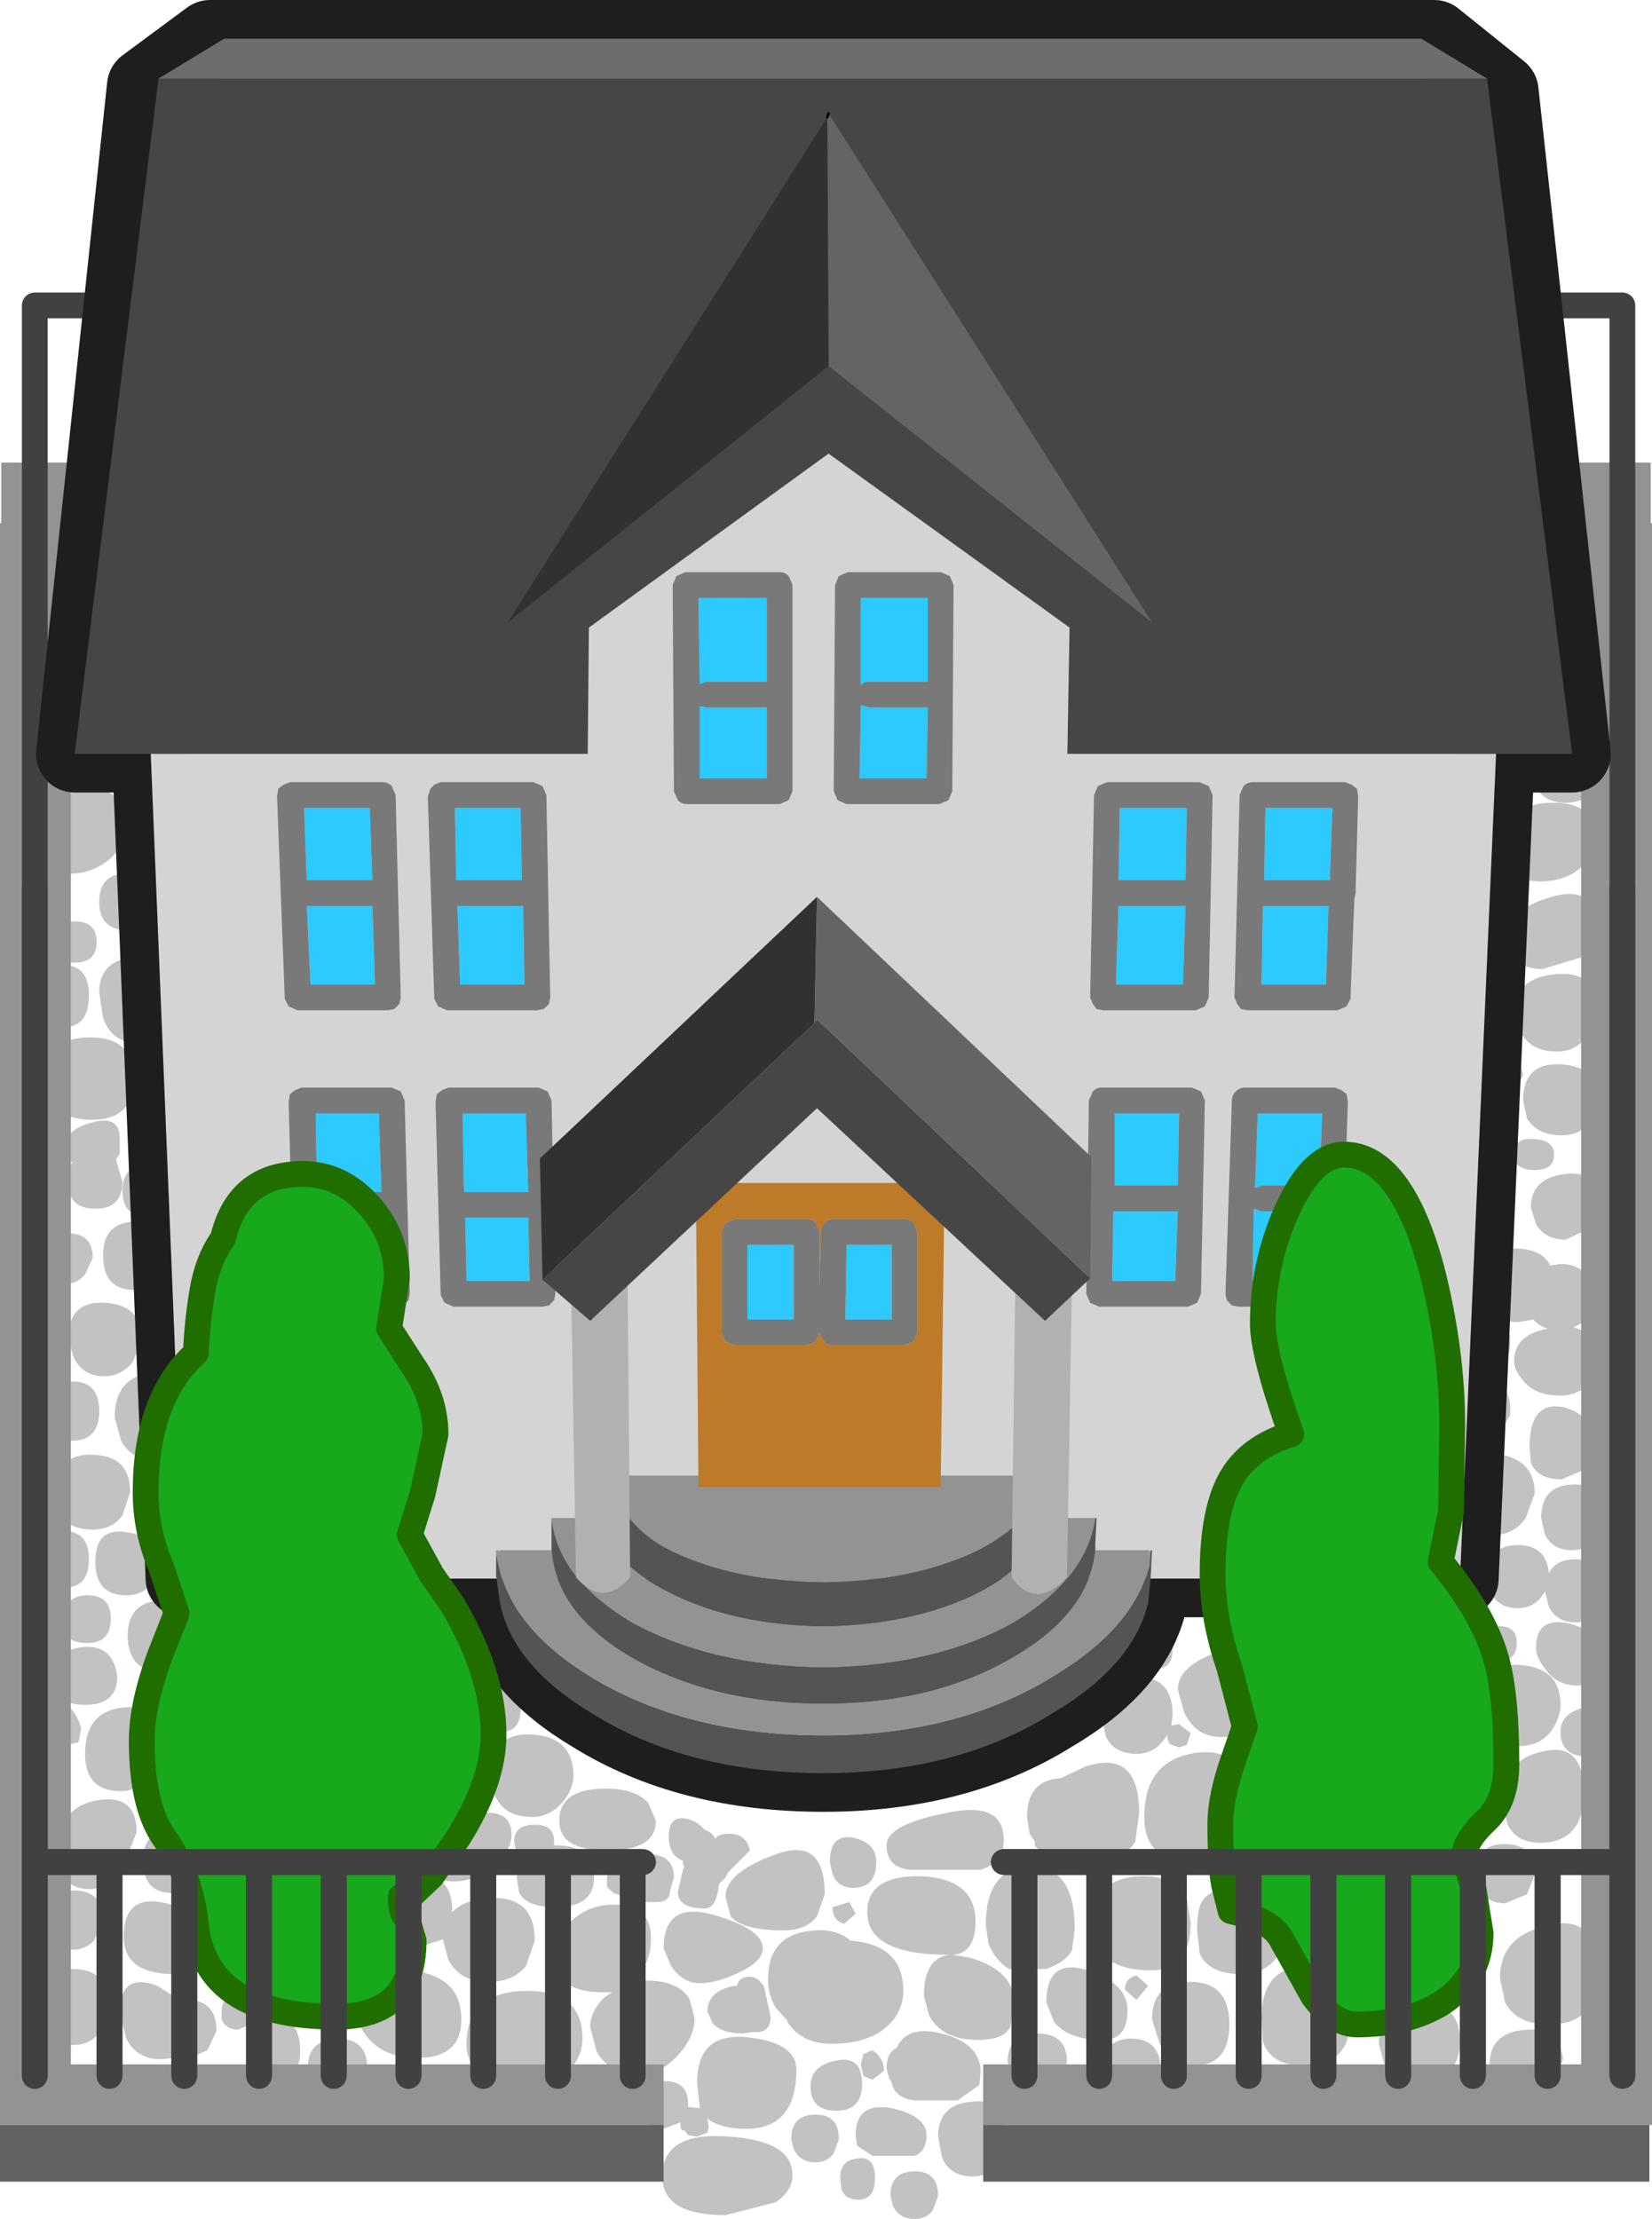 <?xml version="1.0" encoding="UTF-8" standalone="no"?>
<svg xmlns:xlink="http://www.w3.org/1999/xlink" height="86.1px" width="64.1px" xmlns="http://www.w3.org/2000/svg">
  <g transform="matrix(1.0, 0.0, 0.0, 1.0, 0.1, 20.95)">
    <path d="M61.3 3.5 Q60.85 4.05 60.15 4.05 L59.35 3.75 59.4 4.3 59.15 5.05 Q58.8 5.55 58.2 5.55 57.45 5.55 57.15 4.95 L57.0 4.3 Q57.0 3.85 57.15 3.6 56.55 3.5 56.3 3.0 56.15 2.7 56.15 2.3 56.15 1.1 57.35 1.0 58.55 0.95 58.55 2.25 L58.4 3.1 Q58.8 3.15 59.05 3.35 L58.95 2.8 Q58.95 1.4 60.3 1.45 61.65 1.5 61.65 2.7 L61.3 3.5 M61.05 7.2 Q60.15 7.2 59.85 6.5 59.7 6.2 59.7 5.7 59.7 4.2 61.1 4.25 62.45 4.3 62.45 5.7 62.45 7.2 61.05 7.2 M61.7 9.7 Q61.35 10.2 60.65 10.2 59.85 10.2 59.5 9.6 L59.35 9.05 59.15 9.4 Q58.75 9.9 58.1 9.9 57.3 9.9 57.0 9.3 L56.85 8.65 Q56.85 7.5 58.2 7.5 59.25 7.5 59.4 8.45 59.65 7.75 60.65 7.75 61.95 7.75 61.95 8.95 L61.7 9.7 M61.2 12.75 Q60.6 13.25 59.65 13.25 58.7 13.25 58.45 12.55 L58.4 11.85 Q58.4 10.2 60.1 10.2 61.8 10.15 61.8 11.6 61.8 12.25 61.2 12.75 M61.25 16.2 L59.75 16.65 Q58.9 16.65 58.6 16.1 L58.4 16.05 58.35 15.65 58.4 15.3 Q58.5 14.3 60.1 13.85 61.8 13.35 61.8 15.0 61.8 15.7 61.25 16.2 M61.5 19.2 Q61.1 19.85 60.3 19.85 59.3 19.85 58.9 19.1 L58.65 18.35 Q58.65 17.0 60.25 16.85 61.8 16.7 61.8 18.1 L61.5 19.2 M61.6 22.6 Q61.2 23.1 60.5 23.1 59.55 23.1 59.15 22.45 L59.0 21.75 Q59.0 20.25 60.5 20.35 61.95 20.45 61.95 21.75 L61.6 22.6 M55.1 10.85 Q55.65 10.85 55.95 11.1 L55.95 11.0 Q55.95 10.1 57.0 10.1 58.05 10.1 58.05 11.05 L57.75 11.7 57.0 12.05 56.25 11.8 56.25 11.85 55.8 12.7 55.1 12.9 Q54.3 12.9 54.0 12.4 L53.9 11.85 Q53.9 10.8 55.1 10.85 M58.8 7.2 Q58.2 7.2 58.05 6.75 L58.05 6.4 Q58.05 5.85 58.85 5.65 59.6 5.5 59.6 6.4 59.6 7.2 58.8 7.2 M59.1 13.55 L58.65 14.1 58.25 13.85 58.65 13.25 59.1 13.55 M56.1 14.95 L55.35 15.15 Q54.3 15.15 54.3 14.1 54.3 13.15 55.35 13.15 L55.8 13.2 Q56.0 12.6 56.85 12.6 58.05 12.6 58.05 13.85 58.05 15.15 56.85 15.15 L56.1 14.95 M56.4 17.3 L55.55 16.45 55.65 16.1 Q55.85 15.8 56.75 15.8 58.0 15.8 58.25 17.5 58.25 18.05 57.6 18.15 L56.4 17.3 M53.25 16.55 Q53.25 15.5 54.3 15.45 55.35 15.35 55.35 16.6 55.35 17.7 54.3 17.7 53.65 17.7 53.4 17.1 L53.25 16.55 M54.3 21.75 L54.3 21.45 Q54.3 20.85 55.0 20.7 55.7 20.5 55.7 21.3 55.7 22.05 55.0 22.05 54.45 22.05 54.3 21.75 M54.3 19.8 L54.15 19.1 Q54.15 17.7 55.65 17.7 57.15 17.65 57.15 19.15 L56.8 20.0 Q56.35 20.55 55.65 20.55 54.7 20.55 54.3 19.8 M54.65 23.5 Q54.65 22.0 56.65 21.9 58.65 21.8 58.65 23.7 L58.65 23.85 Q58.65 23.15 59.45 23.25 60.2 23.3 60.2 23.85 60.2 24.45 59.45 24.45 58.9 24.45 58.7 24.15 L58.65 23.85 Q58.55 25.35 56.9 25.35 55.8 25.35 55.1 24.5 54.65 23.95 54.65 23.5 M58.8 20.05 L59.0 20.75 58.7 21.4 Q58.4 21.75 58.05 21.75 57.0 21.75 57.0 20.7 57.0 20.1 57.45 19.9 L57.45 19.8 Q57.45 19.1 58.15 19.1 58.8 19.15 58.8 19.75 L58.8 20.05 M58.3 26.85 Q58.0 27.2 57.5 27.2 56.8 27.2 56.6 26.75 L56.55 26.4 Q56.55 25.6 57.55 25.6 58.5 25.6 58.5 26.4 L58.3 26.85 M59.5 26.55 L59.3 25.9 Q59.3 24.75 60.65 24.6 61.95 24.45 61.95 25.8 61.95 26.35 61.6 26.7 L60.65 27.15 Q59.85 27.15 59.5 26.55 M55.8 30.0 Q55.1 30.0 54.7 29.4 L54.5 28.8 Q54.5 27.45 55.75 27.5 57.0 27.55 57.0 28.7 L56.75 29.5 Q56.4 30.0 55.8 30.0 M57.45 28.9 Q57.45 27.4 58.85 27.5 59.75 27.55 60.05 28.15 L60.4 28.1 Q61.65 28.05 61.65 29.4 61.65 30.3 60.95 30.55 61.8 30.75 61.8 31.85 L61.55 32.7 Q61.15 33.2 60.45 33.2 59.4 33.2 58.95 32.55 58.65 32.2 58.65 31.85 58.65 30.85 59.95 30.6 59.6 30.5 59.4 30.25 L58.8 30.35 Q57.9 30.35 57.6 29.6 L57.45 28.9 M54.65 26.4 L54.65 26.0 Q54.65 25.15 55.35 25.25 56.0 25.35 56.0 26.0 56.0 26.85 55.35 26.85 54.8 26.85 54.65 26.4 M58.5 33.95 L58.05 34.7 57.35 34.95 Q56.15 34.95 56.15 33.9 56.15 33.25 56.7 33.05 56.95 32.65 57.55 32.65 58.5 32.65 58.5 33.75 L58.5 33.85 58.5 33.95 M56.1 31.75 L55.95 31.2 Q55.95 30.25 57.25 30.15 58.5 30.0 58.5 31.15 58.5 32.25 57.25 32.25 56.45 32.25 56.1 31.75 M57.85 35.45 Q59.45 35.6 59.45 37.0 L59.1 37.95 Q58.65 38.6 57.9 38.6 56.9 38.6 56.5 37.85 L56.25 37.0 Q56.25 35.35 57.85 35.45 M59.3 35.8 L59.25 35.2 Q59.25 33.4 60.55 33.65 61.8 33.95 61.8 35.25 L61.55 36.0 60.5 36.45 Q59.55 36.45 59.3 35.8 M44.75 42.3 Q45.4 42.3 45.4 43.05 45.4 43.8 44.75 43.8 44.25 43.8 44.1 43.45 L44.05 43.1 Q44.05 42.3 44.75 42.3 M45.2 46.35 L45.1 46.5 Q44.7 47.1 44.0 47.1 43.1 47.1 42.8 46.4 L42.65 45.65 Q42.65 44.2 44.05 44.15 45.4 44.1 45.4 45.6 L45.35 46.0 45.65 45.95 46.1 46.3 45.95 46.75 45.65 46.85 45.35 46.75 Q45.2 46.7 45.2 46.35 M42.0 47.6 Q44.1 46.9 44.1 49.4 L43.95 50.5 Q43.5 51.3 41.95 51.3 40.5 51.3 40.05 50.65 L40.05 50.5 39.85 50.2 39.75 49.55 Q39.75 48.15 41.0 48.05 L41.05 48.05 42.0 47.6 M47.3 46.45 Q46.3 46.45 45.85 45.5 L45.6 44.6 Q45.6 43.7 47.15 43.15 48.65 42.65 48.65 44.7 48.65 46.45 47.3 46.45 M59.7 37.95 Q59.7 36.7 60.9 36.65 62.1 36.6 62.1 37.9 L61.85 38.7 Q61.55 39.2 60.9 39.2 60.15 39.2 59.85 38.6 L59.7 37.95 M60.0 40.1 Q60.25 39.55 61.05 39.55 62.25 39.55 62.25 40.75 L62.0 41.5 Q61.65 42.0 61.05 42.0 60.3 42.0 60.0 41.4 L59.85 40.8 59.75 40.95 Q59.4 41.45 58.8 41.45 58.05 41.45 57.75 40.85 L57.6 40.25 Q57.6 39.0 58.8 39.0 59.9 39.0 60.0 40.1 M58.1 42.15 Q58.75 42.15 58.75 42.8 58.75 43.5 58.05 43.5 57.6 43.5 57.45 43.1 L57.4 42.8 Q57.4 42.15 58.1 42.15 M56.55 40.6 Q56.15 41.15 55.4 41.15 54.5 41.15 54.15 40.45 L54.0 39.75 Q54.0 38.25 55.45 38.4 56.85 38.5 56.85 39.75 L56.55 40.6 M59.8 47.0 Q61.35 46.65 61.35 48.6 61.35 50.55 59.65 50.55 58.75 50.55 58.4 49.85 L58.2 49.1 Q58.2 47.3 59.8 47.0 M60.45 45.2 Q60.45 45.7 60.1 46.2 59.65 46.8 58.85 46.8 57.85 46.8 57.45 45.95 L57.25 45.2 Q57.25 43.55 58.85 43.65 60.45 43.75 60.45 45.2 M59.5 43.0 Q59.5 41.75 60.8 42.05 62.05 42.35 62.05 43.45 62.05 44.45 61.1 44.45 60.3 44.45 59.85 43.8 59.5 43.35 59.5 43.0 M62.4 46.8 Q62.05 47.2 61.5 47.2 60.45 47.2 60.45 46.25 60.45 45.45 61.6 45.25 62.7 45.05 62.7 46.1 L62.4 46.8 M7.5 1.6 L7.15 2.5 Q6.7 3.0 6.05 3.0 5.2 3.0 4.85 2.3 L4.65 1.6 Q4.65 0.1 6.1 0.25 7.5 0.35 7.5 1.6 M7.5 4.3 L7.1 4.9 Q6.65 5.25 6.25 5.25 5.65 5.25 5.45 4.95 L5.45 4.9 5.4 4.95 Q5.0 5.55 4.25 5.55 2.75 5.55 2.7 4.05 2.7 2.45 4.2 2.55 5.65 2.7 5.7 3.95 L6.45 3.5 Q7.5 3.15 7.5 4.3 M3.9 2.05 Q3.6 2.4 3.15 2.4 2.15 2.4 2.1 1.4 2.1 0.4 3.15 0.4 4.2 0.4 4.2 1.4 L3.9 2.05 M4.95 7.8 L4.65 8.75 Q4.25 9.3 3.5 9.3 2.05 9.3 2.1 7.8 L2.3 6.85 Q2.05 6.65 1.95 6.25 1.95 5.4 3.05 5.7 3.95 5.95 4.1 6.45 4.95 6.7 4.95 7.8 M1.05 11.6 Q1.05 10.05 2.95 9.75 4.8 9.4 4.8 11.15 4.8 11.7 4.25 12.3 3.55 12.95 2.6 12.95 1.65 12.95 1.25 12.3 L1.05 11.6 M4.65 9.2 Q4.65 8.4 5.45 8.35 6.2 8.3 6.2 9.2 6.2 10.1 5.4 10.1 4.85 10.1 4.7 9.65 L4.65 9.2 M7.35 7.7 Q6.95 8.25 6.3 8.25 5.55 8.25 5.2 7.65 L5.0 6.95 Q5.0 5.6 6.35 5.65 7.65 5.65 7.65 6.85 L7.35 7.7 M7.8 11.7 L7.55 12.45 6.6 12.9 Q5.4 12.9 5.4 11.65 5.4 10.5 6.6 10.5 7.8 10.5 7.8 11.7 M8.15 15.15 L7.2 15.65 Q6.5 15.65 6.15 15.05 L6.0 14.4 Q6.0 13.2 7.2 13.1 8.4 13.05 8.4 14.35 L8.15 15.15 M5.65 14.85 Q5.3 15.15 4.9 15.15 3.75 15.15 3.75 14.05 3.75 12.9 4.9 12.95 6.0 12.95 6.0 14.1 6.0 14.55 5.65 14.85 M7.05 16.85 Q7.05 16.05 7.9 16.05 8.7 16.05 8.7 16.85 L8.55 17.35 Q8.3 17.7 7.85 17.7 7.3 17.7 7.1 17.25 L7.05 16.85 M6.8 17.7 L6.45 18.85 Q6.0 19.5 5.15 19.5 4.25 19.5 3.9 18.55 L3.75 17.55 Q3.75 16.25 5.3 16.15 6.8 16.05 6.8 17.7 M2.35 16.5 Q3.35 16.5 3.35 17.65 3.35 18.9 2.4 18.9 1.35 18.9 1.35 17.65 1.35 16.5 2.35 16.5 M2.8 16.4 Q1.75 16.4 1.95 15.6 1.95 14.8 2.8 14.8 3.65 14.8 3.65 15.6 3.65 16.4 2.8 16.4 M4.55 23.8 L4.4 24.05 4.65 24.9 Q4.65 25.95 3.6 25.95 2.8 25.95 2.6 25.35 L2.55 24.8 Q2.55 24.4 2.7 24.15 2.45 23.95 2.45 23.55 2.45 22.85 3.5 22.6 4.55 22.3 4.55 23.25 L4.55 23.8 M3.4 19.3 Q5.1 19.3 5.1 20.9 5.1 22.5 3.45 22.5 1.8 22.5 1.7 20.9 1.7 19.3 3.4 19.3 M8.35 20.8 L7.2 21.3 Q6.55 21.3 6.15 20.7 L5.85 19.95 Q5.85 19.1 7.35 18.65 8.85 18.2 8.85 19.7 8.85 20.25 8.35 20.8 M7.4 21.8 Q8.55 21.8 8.55 23.0 8.55 24.2 7.3 24.2 L6.4 23.95 5.9 24.0 Q4.95 24.0 4.95 22.9 4.95 21.75 6.2 21.75 L6.85 21.9 7.4 21.8 M8.7 27.8 Q7.8 27.8 7.35 27.05 L7.05 26.2 Q7.05 24.6 8.65 24.6 10.25 24.6 10.25 26.2 L9.95 27.15 Q9.55 27.8 8.7 27.8 M6.3 25.95 L5.6 26.25 Q4.65 26.25 4.65 25.25 4.65 24.25 5.65 24.25 6.6 24.25 6.6 25.3 L6.3 25.95 M6.45 27.65 L6.15 28.55 Q5.75 29.1 5.1 29.1 3.9 29.1 3.9 27.75 3.9 26.45 5.2 26.45 6.45 26.45 6.45 27.65 M7.4 28.65 Q9.0 28.65 9.0 30.25 L8.7 31.2 Q8.25 31.85 7.35 31.85 5.9 31.85 5.75 30.25 5.75 28.65 7.4 28.65 M3.2 28.5 Q2.9 28.85 2.55 28.85 1.55 28.85 1.5 27.85 1.5 26.9 2.5 26.9 3.5 26.9 3.5 27.85 L3.2 28.5 M3.95 32.45 Q3.1 32.45 2.75 31.7 L2.55 31.0 Q2.55 29.5 4.0 29.6 5.4 29.7 5.4 31.0 L5.05 31.9 Q4.6 32.45 3.95 32.45 M3.75 33.8 Q3.75 34.95 2.7 34.95 2.05 34.95 1.8 34.3 L1.65 33.8 Q1.65 32.65 2.7 32.65 3.75 32.65 3.75 33.8 M4.35 34.05 Q4.35 32.4 5.95 32.3 7.5 32.25 7.5 34.0 L7.2 35.0 Q6.8 35.7 5.9 35.7 5.0 35.7 4.6 34.95 L4.35 34.05 M4.95 36.95 L4.65 37.85 Q4.25 38.4 3.5 38.4 2.05 38.4 2.1 36.95 2.1 35.4 3.55 35.5 4.95 35.55 4.95 36.95 M5.75 40.5 Q5.45 40.95 4.8 40.95 3.6 40.95 3.6 39.65 3.6 38.3 4.8 38.5 6.0 38.65 6.0 39.7 L5.75 40.5 M7.6 42.55 Q7.6 43.95 6.25 43.95 4.9 43.95 4.85 42.55 4.85 41.15 6.25 41.15 7.6 41.15 7.6 42.55 M2.35 38.45 Q3.35 38.45 3.35 39.55 3.35 40.65 2.4 40.65 1.35 40.65 1.35 39.55 1.35 38.45 2.35 38.45 M4.2 41.85 Q4.2 42.8 3.3 42.8 2.2 42.8 2.4 41.85 2.4 40.95 3.3 40.95 4.2 40.95 4.2 41.85 M3.3 42.95 Q4.3 42.95 4.45 44.1 4.45 45.2 3.2 45.2 1.95 45.2 1.95 44.05 1.95 43.6 2.3 43.3 2.65 42.95 3.3 42.95 M2.1 45.15 Q2.75 45.1 3.05 46.1 L2.95 46.65 2.3 46.8 Q1.35 46.8 1.5 45.95 1.5 45.2 2.1 45.15 M3.2 47.1 Q3.2 45.45 4.7 45.3 6.15 45.15 6.15 46.7 L5.8 47.75 Q5.35 48.55 4.6 48.55 3.2 48.55 3.2 47.1 M20.05 43.25 L19.85 43.65 19.25 43.85 Q18.25 43.85 18.25 43.35 L18.45 43.05 19.3 42.9 Q20.05 42.7 20.05 43.25 M19.35 46.25 L18.0 45.9 Q17.65 45.65 17.65 45.35 17.65 44.7 18.9 44.25 20.1 43.8 20.1 45.35 20.1 46.25 19.35 46.25 M18.95 47.95 Q18.95 46.25 20.55 46.35 22.15 46.45 22.15 47.95 22.15 48.45 21.75 48.95 21.25 49.55 20.55 49.55 19.45 49.55 19.1 48.7 L18.95 47.95 M25.05 49.0 L25.35 49.7 Q25.35 50.85 23.45 50.85 21.6 50.85 21.6 49.7 21.6 48.45 23.4 48.45 24.55 48.45 25.05 49.0 M38.8 51.0 Q38.65 51.35 37.95 51.6 L35.2 51.6 Q34.3 51.5 34.3 50.65 34.3 49.85 36.6 49.4 38.85 48.9 38.85 50.45 L38.8 51.0 M36.85 54.9 L37.5 55.0 Q39.25 55.5 39.25 56.75 L39.1 57.7 Q38.85 58.2 37.85 58.2 36.45 58.2 35.95 57.25 L35.75 56.5 Q35.75 55.0 36.75 54.9 33.55 54.9 33.55 53.25 33.55 51.8 35.65 51.85 37.75 51.95 37.75 53.6 37.75 54.85 36.85 54.9 M38.15 53.75 Q38.15 51.5 39.9 51.5 41.6 51.45 41.6 53.9 L41.5 54.7 Q41.3 55.15 40.5 55.45 L39.05 55.45 Q38.5 55.1 38.25 54.45 L38.15 53.75 M33.0 52.3 Q32.4 52.3 32.2 51.75 L32.1 51.3 Q32.1 50.2 33.0 50.35 33.9 50.55 33.9 51.3 33.9 52.3 33.0 52.3 M32.9 54.35 Q34.95 54.5 34.95 56.3 34.95 57.05 34.4 57.6 33.65 58.35 32.15 58.35 31.0 58.35 30.45 57.5 L30.45 57.45 30.0 56.95 Q29.7 56.45 29.7 55.85 29.7 54.05 31.55 53.95 32.4 53.9 32.9 54.35 M32.85 52.85 L33.1 53.3 32.65 53.7 Q32.2 53.55 32.2 53.05 L32.85 52.85 M31.6 53.4 Q31.2 53.95 30.3 53.95 28.7 53.95 28.25 53.4 L28.05 52.65 Q28.05 51.7 30.0 51.0 31.9 50.3 31.9 52.55 L31.6 53.4 M33.75 58.6 Q34.2 58.9 34.2 59.4 L33.75 59.75 33.4 59.6 33.3 59.15 33.4 58.75 33.75 58.6 M31.35 60.0 Q31.35 59.2 32.35 59.0 33.35 58.8 33.35 59.9 33.35 60.95 32.35 60.95 31.35 60.95 31.35 60.0 M34.5 59.85 L34.4 59.7 34.3 59.3 Q34.3 58.7 34.7 58.5 35.05 57.7 36.2 57.9 37.95 58.25 37.95 59.45 L37.9 59.95 37.05 60.55 35.4 60.55 Q34.6 60.45 34.5 59.85 M39.15 59.65 L39.0 59.05 Q39.0 57.95 40.15 57.95 41.3 57.95 41.3 59.05 L41.0 59.85 40.15 60.2 Q39.45 60.2 39.15 59.65 M38.85 61.5 Q38.85 63.5 37.65 63.5 36.75 63.5 36.45 62.75 L36.3 61.95 Q36.3 60.7 37.6 60.6 38.85 60.45 38.85 61.5 M29.0 50.85 L28.15 51.7 28.05 51.9 27.8 52.15 Q27.7 53.1 27.25 53.1 26.2 53.1 26.2 52.45 L26.4 51.6 26.45 51.5 26.4 51.35 26.4 51.25 Q25.85 51.05 25.85 50.3 25.85 49.6 26.35 49.6 26.85 49.6 27.25 50.05 27.55 50.15 27.65 50.4 27.75 50.2 28.2 50.2 28.85 50.2 29.0 50.85 M25.9 52.4 Q25.9 52.85 25.4 52.85 L25.25 52.85 25.0 52.85 24.45 52.75 23.7 52.5 23.45 52.25 23.45 51.95 Q23.45 51.3 24.45 51.05 L25.15 51.0 Q26.05 51.05 26.05 51.9 L25.9 52.4 M27.6 53.35 Q29.5 53.9 29.5 54.65 29.5 55.15 28.55 55.6 27.7 56.0 27.05 56.0 26.4 56.0 25.95 55.35 L25.65 54.65 Q25.65 52.8 27.6 53.35 M21.4 50.5 L21.4 50.65 21.45 50.65 Q22.95 50.65 22.95 51.9 22.95 53.05 21.45 53.05 20.35 53.05 20.05 52.5 L19.95 51.9 Q19.95 51.4 20.2 51.15 L19.9 50.8 19.85 50.5 Q19.85 49.85 20.65 49.85 21.4 49.85 21.4 50.5 M20.3 55.35 Q19.8 55.95 18.85 55.95 17.75 55.95 17.3 55.1 L17.1 54.35 17.1 54.3 16.3 54.55 Q15.5 54.55 15.25 53.9 L15.15 53.2 Q15.15 51.85 16.3 51.85 17.45 51.85 17.45 53.2 L17.45 53.25 Q17.9 52.75 18.9 52.7 20.65 52.6 20.65 54.35 L20.3 55.35 M22.05 53.6 Q22.75 52.95 23.7 52.95 25.25 52.95 25.15 54.4 25.15 55.1 24.65 55.7 L24.4 56.0 25.0 55.9 Q26.2 55.9 26.65 56.6 L26.85 57.35 Q26.85 58.1 26.2 58.8 25.5 59.55 24.75 59.55 23.55 59.55 23.05 58.65 L22.8 57.7 Q22.8 57.1 23.35 56.55 L23.65 56.35 23.25 56.35 Q21.4 56.35 21.4 54.85 21.4 54.2 22.05 53.6 M22.5 58.15 Q22.5 58.75 22.1 59.25 21.45 60.1 20.0 60.1 18.85 60.1 18.3 59.3 18.0 58.85 18.0 58.4 18.0 56.35 20.25 56.3 22.5 56.25 22.5 58.15 M24.75 60.7 Q24.75 59.8 25.7 59.8 26.6 59.8 26.6 60.7 L26.6 60.8 27.05 60.85 27.05 60.8 26.95 59.85 Q26.95 57.9 28.9 58.1 30.8 58.3 30.8 59.35 30.8 61.65 28.85 61.65 27.85 61.65 27.35 61.25 L27.4 61.6 27.35 61.8 26.95 61.95 26.6 61.9 26.45 61.7 Q26.3 61.8 26.3 61.4 L25.65 61.65 Q25.05 61.65 24.85 61.1 L24.75 60.7 M28.5 56.1 Q28.55 55.8 28.9 55.75 29.3 55.7 29.55 56.15 L29.8 57.3 Q29.8 57.9 29.25 57.9 L29.05 57.9 28.7 57.95 Q27.9 57.95 27.55 57.55 L27.35 57.1 Q27.35 56.3 28.4 56.1 L28.5 56.1 M28.05 65.0 Q25.6 65.0 25.6 63.5 25.6 61.75 28.15 61.95 30.65 62.1 30.65 63.45 30.65 64.05 30.0 64.5 L28.05 65.0 M36.1 64.8 Q35.85 65.15 35.4 65.15 34.8 65.15 34.55 64.65 L34.45 64.25 Q34.45 63.3 35.4 63.3 36.3 63.3 36.3 64.25 L36.1 64.8 M33.2 64.4 Q32.7 64.4 32.55 64.0 L32.5 63.55 Q32.5 62.85 33.2 62.8 33.85 62.7 33.85 63.55 33.85 64.4 33.2 64.4 M33.75 62.7 L33.15 62.3 33.1 61.9 Q33.1 60.6 34.5 60.85 35.85 61.15 35.85 61.9 35.85 62.5 35.4 62.7 L33.75 62.7 M31.55 62.95 Q30.95 62.95 30.7 62.45 L30.6 62.05 Q30.6 61.1 31.55 61.1 32.45 61.1 32.45 62.05 L32.25 62.6 Q32.0 62.95 31.55 62.95 M19.05 51.45 Q18.35 52.05 17.5 52.05 16.85 52.05 16.75 51.65 L16.75 51.2 Q16.75 49.75 18.25 49.45 19.75 49.15 19.75 50.25 19.75 50.85 19.05 51.45 M13.55 56.5 Q13.55 55.35 15.7 55.5 17.8 55.65 17.8 57.4 17.8 58.9 16.1 58.9 14.6 58.9 13.95 57.8 13.55 57.15 13.55 56.5 M11.55 58.65 Q11.55 59.65 10.55 59.65 9.8 59.65 9.6 59.0 L9.55 58.45 Q9.55 57.1 10.55 57.25 11.55 57.4 11.55 58.65 M11.85 59.25 Q11.85 58.2 13.0 58.15 14.15 58.15 14.15 59.3 L13.85 60.05 Q13.5 60.45 13.0 60.45 12.3 60.45 12.0 59.9 L11.85 59.25 M6.6 50.05 Q7.75 50.05 7.75 51.3 7.75 51.8 7.4 52.15 L6.6 52.5 Q5.45 52.5 5.45 51.25 5.45 50.05 6.6 50.05 M7.4 55.45 L6.7 55.65 Q4.7 55.65 4.7 54.2 4.7 52.5 6.35 52.9 7.95 53.3 7.95 54.55 7.95 55.15 7.4 55.45 M3.55 54.35 Q3.2 54.7 2.75 54.7 1.65 54.7 1.6 53.55 1.6 52.4 2.75 52.4 3.9 52.4 3.9 53.55 L3.55 54.35 M3.4 52.35 Q2.15 52.35 2.15 50.9 2.15 49.15 3.7 48.9 5.2 48.65 5.2 50.15 L4.7 51.4 Q4.1 52.35 3.4 52.35 M3.85 57.75 Q3.5 58.4 2.75 58.4 1.5 58.4 1.4 57.1 1.4 55.45 2.75 55.45 4.1 55.45 4.1 56.9 L3.85 57.75 M4.55 57.15 Q4.55 55.55 6.0 56.1 L6.95 56.7 7.15 56.65 Q8.3 56.65 8.3 57.85 L7.95 58.6 7.15 58.95 6.65 58.9 6.15 58.95 Q5.2 58.95 4.8 58.15 L4.55 57.15 M9.6 57.6 L9.15 57.8 Q8.65 57.8 8.5 57.4 L8.5 57.1 Q8.5 56.45 9.2 56.45 9.85 56.45 9.85 57.1 L9.6 57.6 M59.15 52.55 L58.3 52.9 Q57.6 52.9 57.3 52.35 L57.15 51.75 Q57.15 50.6 58.3 50.6 59.45 50.6 59.45 51.8 L59.15 52.55 M55.0 56.9 Q56.55 56.7 56.55 58.25 56.55 59.75 54.95 59.75 54.0 59.75 53.6 59.1 L53.4 58.35 Q53.4 57.1 55.0 56.9 M60.55 58.95 L60.1 60.0 59.0 60.45 Q57.7 60.45 57.7 59.15 57.7 57.8 59.35 57.8 60.4 57.8 60.55 58.95 M58.1 55.8 Q58.1 54.15 60.0 53.75 61.9 53.3 61.9 55.6 61.9 57.6 60.0 57.6 58.75 57.6 58.3 56.75 L58.1 55.8 M46.2 51.3 Q44.3 51.3 44.3 49.55 44.3 47.3 46.4 47.05 48.45 46.85 48.45 49.5 48.45 50.05 47.85 50.65 47.15 51.3 46.2 51.3 M46.1 53.65 Q46.1 55.5 44.55 55.5 42.95 55.5 42.45 54.55 L42.25 53.55 Q42.25 52.9 42.65 52.45 43.2 51.85 44.25 51.85 45.55 51.85 45.95 52.7 L46.1 53.65 M46.5 52.9 Q46.8 52.3 47.85 52.3 49.85 52.3 49.85 53.7 49.85 54.5 49.4 55.05 48.9 55.65 48.1 55.65 46.8 55.65 46.45 54.85 L46.35 53.95 Q46.35 53.2 46.5 52.9 M44.45 56.1 L44.0 56.65 43.55 56.25 Q43.55 55.8 44.0 55.7 L44.45 56.1 M44.6 57.4 Q44.6 55.95 46.1 55.95 47.6 55.95 47.6 57.6 47.6 59.2 46.2 59.2 45.35 59.2 44.9 58.35 L44.6 57.4 M40.8 57.5 L40.5 56.75 Q40.5 55.0 42.1 55.5 43.65 56.0 43.65 57.05 43.65 58.2 42.7 58.2 41.35 58.2 40.8 57.5 M42.65 59.45 Q42.65 58.15 43.8 58.15 44.95 58.15 44.95 59.45 44.95 60.75 43.8 60.75 43.0 60.75 42.75 60.05 L42.65 59.45 M48.9 58.25 L48.85 57.35 Q48.85 55.35 50.6 55.35 52.3 55.35 52.3 57.35 52.3 59.2 50.5 59.2 49.2 59.2 48.9 58.25" fill="#c2c2c2" fill-rule="evenodd" stroke="none"/>
    <path d="M-0.1 61.5 L-0.1 -0.65 -0.05 -0.65 -0.05 -3.0 63.95 -3.0 63.95 -0.65 64.0 -0.65 64.0 61.5 63.9 61.5 38.05 61.5 38.05 59.15 61.25 59.15 61.25 1.55 61.25 -0.65 2.65 -0.65 2.65 1.55 2.65 59.15 25.65 59.15 25.65 61.5 -0.1 61.5" fill="#939393" fill-rule="evenodd" stroke="none"/>
    <path d="M-0.1 61.5 L25.65 61.5 25.65 63.7 -0.1 63.7 -0.1 61.5 M2.65 1.55 L2.65 -0.65 61.25 -0.65 61.25 1.55 2.65 1.55 M38.05 61.5 L63.9 61.5 63.9 63.7 38.05 63.7 38.05 61.5" fill="#626262" fill-rule="evenodd" stroke="none"/>
    <path d="M3.85 -1.9 L3.85 -9.1 1.25 -9.1 1.25 13.5 M6.8 -1.9 L6.8 -9.1 3.85 -9.1 M9.75 -1.9 L9.75 -9.1 6.8 -9.1 M15.65 -1.9 L15.65 -9.1 12.7 -9.1 12.7 -1.9 M18.6 -1.9 L18.6 -9.1 15.65 -9.1 M12.7 -9.1 L9.75 -9.1 M24.5 -1.9 L24.5 -9.1 21.55 -9.1 21.55 -1.9 M27.45 -1.9 L27.45 -9.1 24.5 -9.1 M39.25 -1.9 L39.25 -9.1 36.3 -9.1 36.3 -1.9 M36.3 -9.1 L33.35 -9.1 33.35 -1.9 M33.35 -9.1 L30.4 -9.1 30.4 -1.9 M30.4 -9.1 L27.45 -9.1 M21.55 -9.1 L18.6 -9.1 M45.15 -1.9 L45.15 -9.1 42.2 -9.1 42.2 -1.9 M48.1 -1.9 L48.1 -9.1 45.15 -9.1 M54.0 -1.9 L54.0 -9.1 51.05 -9.1 51.05 -1.9 M56.95 -1.9 L56.95 -9.1 54.0 -9.1 M59.9 -1.9 L59.9 -9.1 56.95 -9.1 M51.05 -9.1 L48.1 -9.1 M62.85 13.5 L62.85 -9.1 59.9 -9.1 M42.2 -9.1 L39.25 -9.1" fill="none" stroke="#414141" stroke-linecap="round" stroke-linejoin="round" stroke-width="1.0"/>
    <path d="M5.55 -17.6 L8.05 -19.45 55.55 -19.45 58.1 -17.4 60.9 8.3 57.95 8.3 56.55 40.3 44.55 40.3 44.45 41.25 Q43.85 43.7 40.7 45.55 37.0 47.85 31.85 47.85 26.6 47.85 22.9 45.55 19.8 43.7 19.3 41.25 L19.15 40.3 7.05 40.3 5.75 8.3 2.8 8.3 5.55 -17.6" fill="#464646" fill-rule="evenodd" stroke="none"/>
    <path d="M5.55 -17.6 L2.8 8.3 5.75 8.3 7.05 40.3 19.15 40.3 19.3 41.25 Q19.8 43.7 22.9 45.55 26.6 47.85 31.85 47.85 37.0 47.85 40.7 45.55 43.85 43.7 44.45 41.25 L44.55 40.3 56.55 40.3 57.95 8.3 60.9 8.3 58.1 -17.4 55.55 -19.45 8.05 -19.45 5.55 -17.6 Z" fill="none" stroke="#1e1e1e" stroke-linecap="round" stroke-linejoin="round" stroke-width="3.0"/>
    <path d="M6.05 -17.9 L57.6 -17.9 60.9 8.3 57.95 8.3 5.75 8.3 2.8 8.3 6.05 -17.9" fill="#464646" fill-rule="evenodd" stroke="none"/>
    <path d="M57.95 8.3 L56.55 40.3 7.05 40.3 5.75 8.3 57.95 8.3" fill="#d4d4d4" fill-rule="evenodd" stroke="none"/>
    <path d="M6.05 -17.9 L8.6 -19.45 55.05 -19.45 57.6 -17.9 6.05 -17.9" fill="#6d6d6d" fill-rule="evenodd" stroke="none"/>
    <path d="M44.55 39.2 L44.5 39.8 Q43.9 42.25 40.7 44.15 37.0 46.4 31.85 46.4 26.6 46.4 22.85 44.15 19.75 42.25 19.25 39.8 L19.15 39.35 19.15 39.3 19.15 39.2 19.25 39.2 19.25 39.25 19.3 39.2 21.3 39.2 Q21.5 41.65 24.4 43.35 27.55 45.15 31.85 45.15 36.15 45.15 39.2 43.35 42.15 41.65 42.4 39.2 L44.5 39.2 44.5 39.3 44.55 39.2 M40.3 37.95 L42.25 37.95 42.4 37.95 Q42.05 40.3 39.25 42.0 36.2 43.7 31.85 43.75 27.5 43.7 24.4 42.0 21.55 40.3 21.3 37.95 L21.45 37.95 23.4 37.95 Q23.45 39.65 25.9 40.85 28.35 42.1 31.85 42.15 35.35 42.1 37.85 40.85 40.2 39.65 40.3 37.95 M40.3 36.4 L40.15 37.1 Q39.65 38.25 37.85 39.2 35.35 40.4 31.85 40.45 28.35 40.4 25.9 39.2 24.1 38.3 23.4 36.3 L40.3 36.3 40.3 36.4" fill="#939393" fill-rule="evenodd" stroke="none"/>
    <path d="M19.15 39.35 L19.25 39.8 Q19.75 42.25 22.85 44.15 26.6 46.4 31.85 46.4 37.0 46.4 40.7 44.15 43.9 42.25 44.5 39.8 L44.55 39.2 44.6 39.2 44.55 40.2 44.45 41.25 Q43.85 43.7 40.7 45.55 37.0 47.85 31.85 47.85 26.6 47.85 22.9 45.55 19.8 43.7 19.3 41.25 L19.15 40.2 19.15 39.35 M42.4 39.2 Q42.15 41.65 39.2 43.35 36.15 45.15 31.85 45.15 27.55 45.15 24.4 43.35 21.5 41.65 21.3 39.2 L21.3 38.95 21.3 37.95 Q21.55 40.3 24.4 42.0 27.5 43.7 31.85 43.75 36.2 43.7 39.25 42.0 42.05 40.3 42.4 37.95 L42.45 37.95 42.4 38.95 42.4 39.2 M23.4 36.3 Q24.1 38.3 25.9 39.2 28.35 40.4 31.85 40.45 35.35 40.4 37.85 39.2 39.65 38.25 40.15 37.1 L40.3 36.4 40.3 37.95 Q40.2 39.65 37.85 40.85 35.35 42.1 31.85 42.15 28.35 42.1 25.9 40.85 23.45 39.65 23.4 37.95 L23.4 37.9 23.4 37.85 23.35 36.3 23.4 36.3" fill="#545454" fill-rule="evenodd" stroke="none"/>
    <path d="M32.05 -6.75 L32.0 -16.4 32.05 -16.55 44.6 3.2 32.05 -6.75" fill="#646464" fill-rule="evenodd" stroke="none"/>
    <path d="M32.0 -16.4 L32.05 -6.75 19.6 3.2 32.0 -16.4" fill="#313131" fill-rule="evenodd" stroke="none"/>
    <path d="M41.4 3.4 L41.3 9.2 22.7 8.8 22.75 3.4 32.05 -3.35 41.4 3.4" fill="#d4d4d4" fill-rule="evenodd" stroke="none"/>
    <path d="M35.5 26.85 L35.35 26.5 Q35.2 26.35 35.0 26.35 L32.25 26.35 Q32.05 26.35 31.9 26.5 31.75 26.65 31.75 26.85 L31.7 29.05 31.7 26.85 31.55 26.5 Q31.4 26.35 31.2 26.35 L28.4 26.35 28.05 26.5 27.9 26.85 27.9 30.75 28.05 31.1 28.4 31.25 31.2 31.25 31.55 31.1 31.7 30.75 31.8 31.0 31.95 31.2 32.2 31.25 35.0 31.25 35.35 31.1 35.5 30.75 35.5 26.85 M36.4 36.75 L27.0 36.75 26.9 24.95 36.55 24.95 36.4 36.75" fill="#bd7a29" fill-rule="evenodd" stroke="none"/>
    <path d="M30.7 30.25 L28.9 30.25 28.9 27.35 30.7 27.35 30.7 30.25 M34.5 27.35 L34.5 30.25 32.7 30.25 32.75 27.35 34.5 27.35" fill="#2ccaff" fill-rule="evenodd" stroke="none"/>
    <path d="M41.3 40.25 Q40.1 41.55 39.15 40.25 L39.3 28.4 41.5 28.4 41.3 40.25 M24.25 28.4 L24.35 40.25 Q23.3 41.45 22.25 40.25 L22.05 28.4 24.25 28.4" fill="#b1b1b1" fill-rule="evenodd" stroke="none"/>
    <path d="M35.5 26.85 L35.5 30.75 35.35 31.1 35.0 31.25 32.2 31.25 31.95 31.2 31.8 31.0 31.7 30.75 31.55 31.1 31.2 31.25 28.4 31.25 28.05 31.1 27.9 30.75 27.9 26.85 28.05 26.5 28.4 26.35 31.2 26.35 Q31.4 26.35 31.55 26.5 L31.7 26.85 31.7 29.05 31.75 26.85 Q31.75 26.65 31.9 26.5 32.05 26.35 32.25 26.35 L35.0 26.35 Q35.2 26.35 35.35 26.5 L35.5 26.85 M34.5 27.35 L32.75 27.35 32.7 30.25 34.5 30.25 34.5 27.35 M30.7 30.25 L30.7 27.35 28.9 27.35 28.9 30.25 30.7 30.25" fill="#797979" fill-rule="evenodd" stroke="none"/>
    <path d="M32.05 -16.55 L32.0 -16.4" fill="none" stroke="#000000" stroke-linecap="round" stroke-linejoin="round" stroke-width="0.1"/>
    <path d="M45.95 10.4 L45.9 13.2 43.3 13.2 43.35 10.4 45.95 10.4 M48.9 14.2 L51.45 14.2 51.35 17.25 48.85 17.25 48.9 14.2 M45.8 17.25 L43.2 17.25 43.3 14.2 45.9 14.2 45.8 17.25 M45.65 22.25 L45.6 25.05 43.15 25.05 43.15 22.25 45.65 22.25 M51.2 22.25 L51.1 25.05 48.85 25.05 48.6 25.15 48.7 22.25 51.2 22.25 M48.95 13.2 L49.0 10.4 51.6 10.4 51.5 13.2 48.95 13.2 M51.0 28.75 L48.5 28.75 48.55 25.95 48.85 26.05 51.1 26.05 51.0 28.75 M43.05 28.75 L43.1 26.05 45.6 26.05 45.5 28.75 43.05 28.75 M35.9 5.5 L33.6 5.5 Q33.4 5.5 33.3 5.65 L33.3 2.25 35.9 2.25 35.9 5.5 M33.6 6.5 L35.9 6.5 35.85 9.25 33.25 9.25 33.3 6.4 33.6 6.5 M27.05 5.6 L27.0 2.25 29.65 2.25 29.65 5.5 27.3 5.5 27.05 5.6 M29.65 9.25 L27.05 9.25 27.05 6.45 27.3 6.5 29.65 6.5 29.65 9.25 M14.25 10.4 L14.35 13.2 11.8 13.2 11.7 10.4 14.25 10.4 M20.1 10.4 L20.15 13.2 17.6 13.2 17.55 10.4 20.1 10.4 M20.2 14.2 L20.25 17.25 17.75 17.25 17.65 14.2 20.2 14.2 M14.35 14.2 L14.45 17.25 11.95 17.25 11.8 14.2 14.35 14.2 M14.6 22.25 L14.7 25.3 12.2 25.3 12.15 22.25 14.6 22.25 M17.95 26.3 L20.4 26.3 20.45 28.75 18.0 28.75 17.95 26.3 M14.7 26.3 L14.8 28.75 12.3 28.75 12.25 26.3 14.7 26.3 M17.9 25.3 L17.85 22.25 20.3 22.25 20.4 25.3 17.9 25.3" fill="#2ccaff" fill-rule="evenodd" stroke="none"/>
    <path d="M52.1 9.4 L52.35 9.5 52.55 9.65 52.6 9.95 52.5 13.55 52.5 13.7 52.45 13.95 52.3 17.8 52.15 18.1 51.8 18.25 48.3 18.25 48.05 18.2 47.9 18.0 47.8 17.75 48.0 9.9 48.15 9.55 Q48.3 9.4 48.5 9.4 L52.1 9.4 M45.95 10.4 L43.35 10.4 43.3 13.2 45.9 13.2 45.95 10.4 M42.5 9.55 L42.85 9.4 46.45 9.4 46.8 9.55 46.95 9.9 46.8 17.75 46.65 18.1 46.3 18.25 42.7 18.25 42.45 18.2 42.3 18.0 42.2 17.75 42.35 9.9 42.5 9.55 M45.8 17.25 L45.9 14.2 43.3 14.2 43.2 17.25 45.8 17.25 M48.9 14.2 L48.85 17.25 51.35 17.25 51.45 14.2 48.9 14.2 M47.7 21.75 Q47.7 21.55 47.85 21.4 48.0 21.25 48.2 21.25 L51.7 21.25 51.95 21.35 52.15 21.5 52.2 21.8 51.95 29.3 51.8 29.6 51.45 29.75 47.95 29.75 47.7 29.7 47.5 29.5 47.45 29.25 47.7 21.75 M42.3 21.4 Q42.45 21.25 42.65 21.25 L46.15 21.25 46.5 21.4 46.65 21.75 46.5 29.25 46.35 29.6 46.0 29.75 42.55 29.75 42.2 29.6 42.05 29.25 42.15 21.75 42.3 21.4 M43.05 28.75 L45.5 28.75 45.6 26.05 43.1 26.05 43.05 28.75 M51.0 28.75 L51.1 26.05 48.85 26.05 48.55 25.95 48.5 28.75 51.0 28.75 M48.95 13.2 L51.5 13.2 51.6 10.4 49.0 10.4 48.95 13.2 M51.2 22.25 L48.7 22.25 48.6 25.15 48.85 25.05 51.1 25.05 51.2 22.25 M45.65 22.25 L43.15 22.25 43.15 25.05 45.6 25.05 45.65 22.25 M36.4 1.25 L36.75 1.4 36.9 1.75 36.85 9.75 36.7 10.1 36.35 10.25 32.75 10.25 32.4 10.1 32.25 9.75 32.3 1.75 32.45 1.4 32.8 1.25 36.4 1.25 M35.9 5.5 L35.9 2.25 33.3 2.25 33.3 5.65 Q33.4 5.5 33.6 5.5 L35.9 5.5 M30.5 1.4 L30.65 1.75 30.65 9.75 30.5 10.1 30.15 10.25 26.55 10.25 Q26.35 10.25 26.2 10.1 L26.05 9.75 26.0 1.75 26.15 1.4 26.5 1.25 30.15 1.25 Q30.35 1.25 30.5 1.4 M27.05 5.6 L27.3 5.5 29.65 5.5 29.65 2.25 27.0 2.25 27.05 5.6 M33.6 6.5 L33.3 6.4 33.25 9.25 35.85 9.25 35.9 6.5 33.6 6.5 M20.95 9.55 L21.1 9.9 21.25 17.75 21.2 18.0 21.0 18.2 20.75 18.25 17.25 18.25 16.9 18.1 16.75 17.8 16.5 9.95 16.6 9.65 16.75 9.5 17.0 9.4 20.6 9.4 20.95 9.55 M29.65 9.25 L29.65 6.5 27.3 6.5 27.05 6.45 27.05 9.25 29.65 9.25 M20.8 21.25 L21.15 21.4 21.3 21.75 21.45 29.25 21.4 29.5 21.2 29.7 20.95 29.75 17.5 29.75 17.15 29.6 17.0 29.3 16.8 21.8 16.85 21.5 17.05 21.35 17.3 21.25 20.8 21.25 M14.25 10.4 L11.7 10.4 11.8 13.2 14.35 13.2 14.25 10.4 M11.15 9.4 L14.75 9.4 Q14.95 9.4 15.1 9.55 L15.25 9.9 15.45 17.75 15.4 18.0 15.2 18.2 14.95 18.25 11.45 18.25 11.1 18.1 10.95 17.8 10.65 9.95 10.7 9.65 10.9 9.5 11.15 9.4 M14.6 22.25 L12.15 22.25 12.2 25.3 14.7 25.3 14.6 22.25 M14.35 14.2 L11.8 14.2 11.95 17.25 14.45 17.25 14.35 14.2 M20.2 14.2 L17.65 14.2 17.75 17.25 20.25 17.25 20.2 14.2 M20.1 10.4 L17.55 10.4 17.6 13.2 20.15 13.2 20.1 10.4 M11.6 21.25 L15.1 21.25 15.45 21.4 15.6 21.75 15.8 29.25 15.75 29.5 15.55 29.7 15.3 29.75 11.8 29.75 11.45 29.6 11.3 29.3 11.1 21.8 11.15 21.5 11.35 21.35 11.6 21.25 M17.9 25.3 L20.4 25.3 20.3 22.25 17.85 22.25 17.9 25.3 M14.7 26.3 L12.25 26.3 12.3 28.75 14.8 28.75 14.7 26.3 M17.95 26.3 L18.0 28.75 20.45 28.75 20.4 26.3 17.95 26.3" fill="#797979" fill-rule="evenodd" stroke="none"/>
    <path d="M42.2 28.65 L40.45 30.3 31.6 22.05 22.8 30.3 20.95 28.7 31.5 18.75 31.6 18.6 42.2 28.65" fill="#464646" fill-rule="evenodd" stroke="none"/>
    <path d="M31.6 13.85 L42.25 23.95 42.2 28.65 31.6 18.6 31.5 18.75 31.6 13.85" fill="#646464" fill-rule="evenodd" stroke="none"/>
    <path d="M20.95 28.7 L20.85 24.0 31.6 13.85 31.5 18.75 20.95 28.7" fill="#313131" fill-rule="evenodd" stroke="none"/>
    <path d="M56.25 34.4 L56.2 37.7 55.8 39.65 Q57.45 41.65 57.95 43.4 58.35 44.8 58.35 47.5 58.35 48.95 57.55 49.7 56.7 50.5 56.7 51.15 L57.05 52.2 57.35 54.05 Q57.35 55.8 55.8 56.8 54.45 57.6 52.55 57.6 51.65 57.6 50.85 56.5 L49.65 54.35 Q49.3 53.65 48.2 53.35 L47.65 53.2 47.4 52.2 Q47.25 51.45 47.25 49.8 47.25 48.8 47.75 47.35 L48.2 46.05 47.6 43.75 Q46.95 41.85 46.95 40.15 46.95 37.7 47.65 36.45 48.35 35.2 50.0 34.7 48.9 31.6 48.9 30.4 48.9 28.15 49.8 26.1 50.8 23.85 52.05 23.85 54.25 23.85 55.45 28.3 56.25 31.45 56.25 34.4 M16.8 34.7 L16.3 37.0 15.8 38.6 16.65 40.15 17.45 41.3 Q19.05 44.0 19.05 46.35 19.05 48.2 17.65 50.4 L16.65 51.85 15.65 52.8 15.45 52.65 Q15.45 53.3 15.7 53.5 L15.95 54.35 Q15.95 57.3 12.95 57.3 7.9 57.3 7.5 53.75 7.3 51.8 6.3 50.4 5.4 49.15 5.4 46.6 5.4 45.2 6.1 43.3 L6.75 41.65 6.15 39.85 Q5.55 38.45 5.55 36.95 5.55 33.3 7.5 31.55 7.55 30.35 7.75 29.15 7.95 27.95 8.55 27.1 9.15 24.6 11.65 24.6 13.15 24.6 14.25 25.85 15.3 27.05 15.3 28.65 L15.0 30.6 15.9 32.0 Q16.8 33.3 16.8 34.7" fill="#17a81c" fill-rule="evenodd" stroke="none"/>
    <path d="M56.25 34.4 L56.2 37.7 55.8 39.65 Q57.45 41.65 57.95 43.4 58.35 44.8 58.35 47.5 58.35 48.95 57.55 49.7 56.7 50.5 56.7 51.15 L57.05 52.2 57.35 54.05 Q57.35 55.8 55.8 56.8 54.45 57.6 52.55 57.6 51.65 57.6 50.85 56.5 L49.65 54.35 Q49.3 53.65 48.2 53.35 L47.65 53.2 47.4 52.2 Q47.25 51.45 47.25 49.8 47.25 48.8 47.75 47.35 L48.2 46.05 47.6 43.75 Q46.95 41.85 46.95 40.15 46.95 37.7 47.65 36.45 48.35 35.2 50.0 34.7 48.9 31.6 48.9 30.4 48.9 28.15 49.8 26.1 50.8 23.85 52.05 23.85 54.25 23.85 55.45 28.3 56.25 31.45 56.25 34.4 M16.8 34.7 Q16.8 33.3 15.9 32.0 L15.0 30.6 15.3 28.65 Q15.3 27.05 14.25 25.85 13.15 24.6 11.65 24.6 9.15 24.6 8.55 27.1 7.95 27.95 7.75 29.15 7.55 30.35 7.5 31.55 5.55 33.3 5.55 36.95 5.55 38.45 6.15 39.85 L6.75 41.65 6.1 43.3 Q5.4 45.2 5.4 46.6 5.4 49.15 6.3 50.4 7.3 51.8 7.5 53.75 7.9 57.3 12.95 57.3 15.95 57.3 15.95 54.35 L15.7 53.5 Q15.45 53.3 15.45 52.65 L15.65 52.8 16.65 51.85 17.65 50.4 Q19.05 48.2 19.05 46.35 19.05 44.0 17.45 41.3 L16.65 40.15 15.8 38.6 16.3 37.0 16.8 34.7" fill="none" stroke="#206d00" stroke-linecap="round" stroke-linejoin="round" stroke-width="1.0"/>
    <path d="M1.6 13.15 L1.75 13.5 1.75 50.8 24.85 50.8 25.2 50.95 25.35 51.3 25.2 51.65 24.95 51.8 24.95 59.6 24.8 59.95 24.45 60.1 Q24.25 60.1 24.1 59.95 L23.95 59.6 23.95 51.8 22.05 51.8 22.05 59.6 21.9 59.95 21.55 60.1 21.2 59.95 21.05 59.6 21.05 51.8 19.15 51.8 19.15 59.6 19.0 59.95 18.65 60.1 18.3 59.95 18.15 59.6 18.15 51.8 16.25 51.8 16.25 59.6 16.1 59.95 15.75 60.1 15.4 59.95 15.25 59.6 15.25 51.8 13.35 51.8 13.35 59.6 13.2 59.95 12.85 60.1 12.5 59.95 12.35 59.6 12.35 51.8 10.45 51.8 10.45 59.6 10.3 59.95 9.95 60.1 9.6 59.95 9.45 59.6 9.45 51.8 7.55 51.8 7.55 59.6 7.4 59.95 7.05 60.1 6.7 59.95 6.55 59.6 6.55 51.8 4.65 51.8 4.65 59.6 4.5 59.95 4.15 60.1 3.8 59.95 3.65 59.6 3.65 51.8 1.75 51.8 1.75 59.6 1.6 59.95 1.25 60.1 0.9 59.95 0.75 59.6 0.75 13.5 0.9 13.15 Q1.05 13.0 1.25 13.0 L1.6 13.15 M63.2 13.15 L63.35 13.5 63.35 59.6 63.2 59.95 62.85 60.1 62.5 59.95 62.35 59.6 62.35 51.8 60.45 51.8 60.45 59.6 60.3 59.95 59.95 60.1 59.6 59.95 59.45 59.6 59.45 51.8 57.55 51.8 57.55 59.6 57.4 59.95 57.05 60.1 56.7 59.95 56.55 59.6 56.55 51.8 54.65 51.8 54.65 59.6 54.5 59.95 54.15 60.1 53.8 59.95 53.65 59.6 53.65 51.8 51.75 51.8 51.75 59.6 51.6 59.95 51.25 60.1 50.9 59.95 50.75 59.6 50.75 51.8 48.85 51.8 48.85 59.6 48.7 59.95 48.35 60.1 48.0 59.95 47.85 59.6 47.85 51.8 45.95 51.8 45.95 59.6 45.8 59.95 45.45 60.1 Q45.25 60.1 45.1 59.95 L44.95 59.6 44.95 51.8 43.05 51.8 43.05 59.6 42.9 59.95 42.55 60.1 42.2 59.95 42.05 59.6 42.05 51.8 40.15 51.8 40.15 59.6 40.0 59.95 39.65 60.1 39.3 59.95 39.15 59.6 39.15 51.8 38.85 51.8 38.5 51.65 38.35 51.3 Q38.35 51.1 38.5 50.95 38.65 50.8 38.85 50.8 L62.35 50.8 62.35 13.5 62.5 13.15 Q62.65 13.0 62.85 13.0 L63.2 13.15" fill="#414141" fill-rule="evenodd" stroke="none"/>
    <path d="M39.65 59.6 L39.65 51.3 38.85 51.3 M21.55 59.6 L21.55 51.3 18.65 51.3 18.65 59.6 M21.55 51.3 L24.45 51.3 24.85 51.3 M24.45 51.3 L24.45 59.6 M1.25 13.5 L1.25 51.3 4.15 51.3 7.05 51.3 9.95 51.3 12.85 51.3 15.75 51.3 18.65 51.3 M15.75 59.6 L15.75 51.3 M12.85 59.6 L12.85 51.3 M1.25 51.3 L1.25 59.6 M7.05 51.3 L7.05 59.6 M4.15 59.6 L4.15 51.3 M9.95 59.6 L9.95 51.3 M62.85 59.6 L62.85 51.3 59.95 51.3 59.95 59.6 M59.95 51.3 L57.05 51.3 57.05 59.6 M57.05 51.3 L54.15 51.3 54.15 59.6 M54.15 51.3 L51.25 51.3 51.25 59.6 M48.35 59.6 L48.35 51.3 45.45 51.3 45.45 59.6 M45.45 51.3 L42.55 51.3 42.55 59.6 M51.25 51.3 L48.35 51.3 M39.65 51.3 L42.55 51.3 M62.85 51.3 L62.85 13.5" fill="none" stroke="#414141" stroke-linecap="round" stroke-linejoin="round" stroke-width="1.0"/>
  </g>
</svg>
